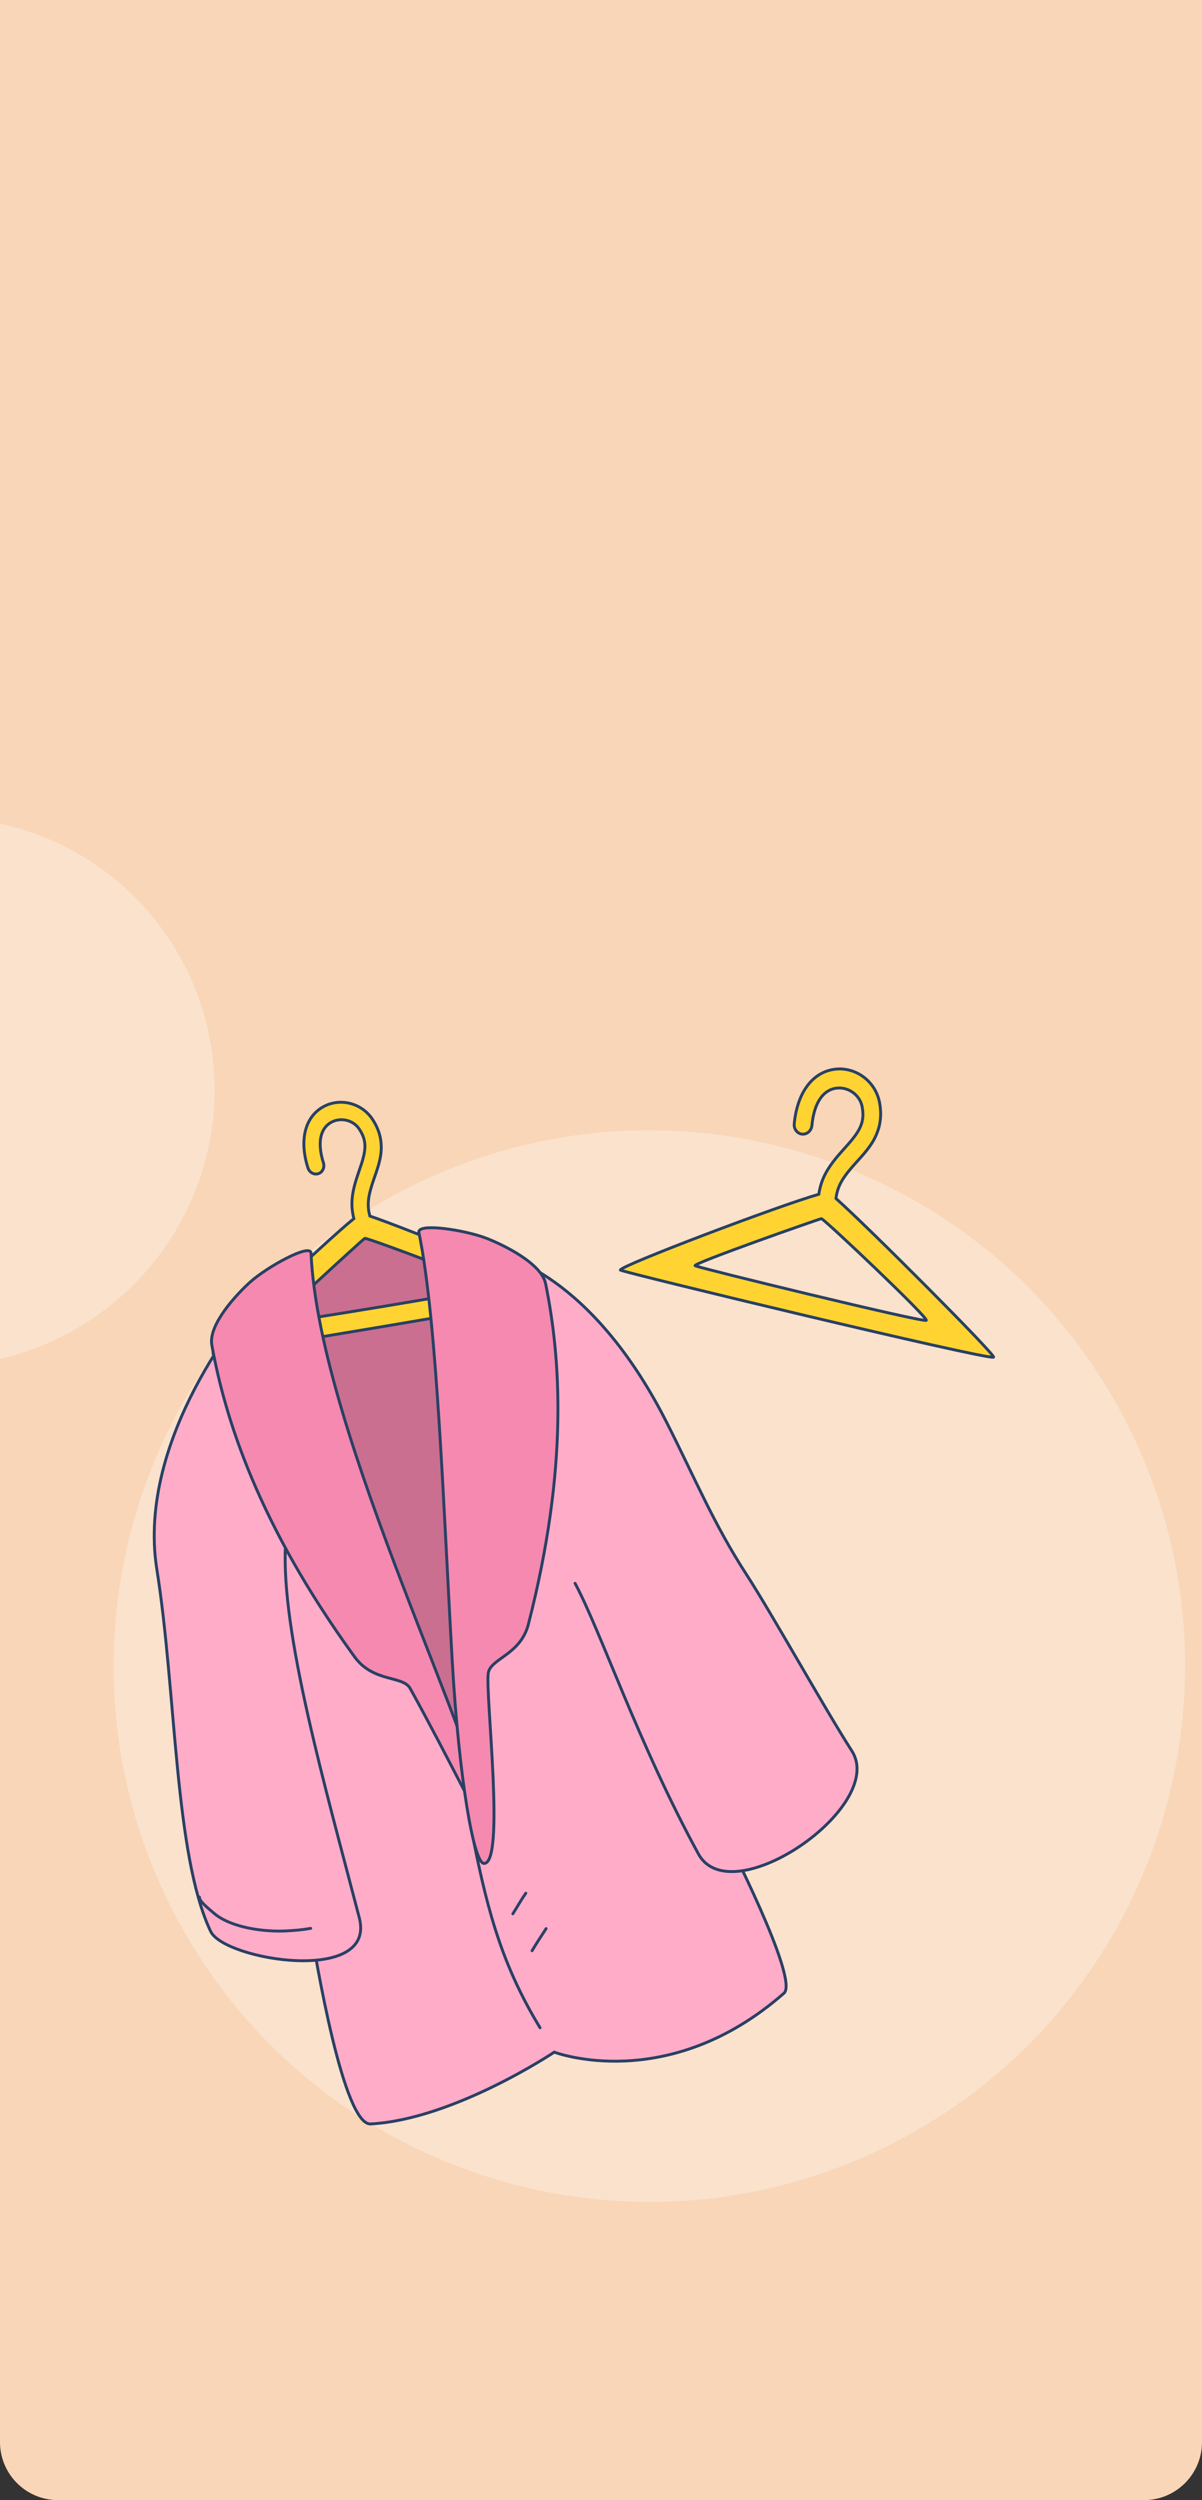 <svg width="414" height="861" viewBox="0 0 414 861" fill="none" xmlns="http://www.w3.org/2000/svg">
<rect x="0" y="0" width="414" height="861" fill="#333333" stroke="none"/>
<g clip-path="url(#clip0_1130_1241)">
<path d="M0 0H414V841C414 852.046 405.046 861 394 861H20C8.954 861 0 852.046 0 841V0Z" fill="#F8D6B7"/>
<path d="M62.157 329.809C36.876 284.232 -20.875 267.95 -66.836 293.443C-112.796 318.935 -129.56 376.548 -104.279 422.126C-78.999 467.704 -21.248 483.985 24.712 458.493C70.673 433 87.437 375.387 62.157 329.809Z" fill="white" fill-opacity="0.3"/>
<path d="M385.008 484.281C335.582 395.171 223.277 363.001 134.167 412.428C45.058 461.853 12.888 574.159 62.315 663.269C111.74 752.378 224.046 784.548 313.155 735.122C402.265 685.696 434.434 573.39 385.008 484.281Z" fill="white" fill-opacity="0.3"/>
<path d="M270.022 686.42C275.395 681.706 249.506 631.522 249.506 631.522C249.506 631.522 253.458 634.163 259.103 629.463C239.224 569.314 235.65 508.564 202.649 454.944C188.934 432.654 156.292 425.966 123.618 430.872C90.946 435.78 70.706 467.657 70.546 481.785C69.751 551.629 81.391 596.645 95.567 656.067C97.44 663.92 103.568 642.731 106.86 662.964C108.826 675.047 118.298 731.968 127.671 731.449C156.314 729.873 190.903 706.726 190.903 706.726C190.903 706.726 229.951 721.578 270.022 686.42Z" fill="#FFACC9" stroke="#294064" stroke-miterlimit="10" stroke-linecap="round"/>
<path d="M155.662 428.238C154.681 424.577 144.287 424.875 141.409 424.86C137.741 424.84 134.295 425.995 130.666 426.163C121.074 426.605 109.71 426.222 106.091 437.922C102.113 450.779 104.717 465.566 106.997 478.859C110.643 500.121 116.034 521.485 124.007 541.576C127.033 549.202 131.494 556.135 134.659 563.699C138.673 573.296 144.745 582.53 150.775 590.887C151.829 592.348 155.348 597.985 157.375 597.892C160.68 597.738 158.864 590.913 158.743 589.202C158.101 580.138 158.363 571.438 157.298 562.357C156.21 553.05 157.359 546.444 157.188 537.41C156.739 513.534 156.018 489.781 156.105 465.925C156.149 454.803 154.099 444.235 152.515 433.356C152.183 431.07 147.012 424.482 147.105 426.994" fill="#CA6F8F"/>
<path d="M155.662 428.238C154.68 424.577 144.287 424.875 141.409 424.86C137.741 424.84 134.295 425.995 130.666 426.163C121.074 426.605 109.71 426.222 106.091 437.922C102.113 450.779 104.717 465.566 106.997 478.859C110.643 500.121 116.034 521.485 124.007 541.576C127.033 549.202 131.494 556.135 134.659 563.699C138.673 573.296 144.745 582.53 150.775 590.887C151.829 592.348 155.348 597.985 157.375 597.892C160.68 597.738 158.864 590.913 158.743 589.202C158.101 580.138 158.363 571.438 157.298 562.357C156.21 553.05 157.359 546.444 157.188 537.41C156.739 513.534 156.018 489.781 156.105 465.925C156.149 454.803 154.099 444.235 152.515 433.356C152.183 431.07 147.012 424.482 147.105 426.994" stroke="#2E4166" stroke-miterlimit="10" stroke-linecap="round"/>
<path d="M113.805 380.11C113.052 380.333 112.322 380.64 111.616 381.009C105.287 384.304 102.896 392.19 106.051 402.184C106.552 403.773 108.163 404.668 109.641 404.191C111.113 403.715 111.897 402.049 111.396 400.459C109.085 393.139 110.52 388.351 114.222 386.423C117.501 384.716 121.741 385.777 123.751 388.849C126.26 392.681 126.223 395.694 124.281 401.459C124.173 401.78 123.599 403.464 123.53 403.672C121.2 410.39 120.58 414.49 121.882 419.676C111.75 427.802 72.828 464.975 73.38 466.201C73.608 466.709 191.256 447.283 192.891 445.62C193.622 444.874 140.204 423.106 127.398 418.785C126.315 414.879 126.773 411.811 128.815 405.927C128.885 405.723 129.481 404.028 129.596 403.687C130.741 400.286 131.291 397.887 131.317 395.278C131.352 391.912 130.417 388.702 128.342 385.53C125.103 380.574 119.074 378.551 113.805 380.11ZM125.643 426.46C126.745 426.278 169.637 442.371 168.732 443.189C167.479 444.324 96.425 455.859 94.644 455.736C93.307 455.65 125.392 426.502 125.643 426.46Z" fill="#FFD432" stroke="#294064" stroke-miterlimit="10" stroke-linecap="round"/>
<path d="M161.81 627.297C167.251 655.434 171.981 675.238 186.002 698.325" stroke="#294064" stroke-miterlimit="10" stroke-linecap="round"/>
<path d="M198.067 545.267C206.95 561.814 219.82 600.471 240.556 638.469C251.82 659.121 305.626 622.008 293.386 602.961C284.158 588.599 265.876 555.773 257.172 542.339C245.84 524.861 239.443 509.247 229.6 489.813C203.242 437.787 171.929 432.117 171.929 432.117" fill="#FFACC9"/>
<path d="M198.067 545.267C206.95 561.814 219.82 600.471 240.556 638.469C251.82 659.121 305.626 622.008 293.386 602.961C284.158 588.599 265.876 555.773 257.172 542.339C245.84 524.861 239.443 509.247 229.6 489.813C203.242 437.787 171.929 432.117 171.929 432.117" stroke="#294064" stroke-miterlimit="10" stroke-linecap="round"/>
<path d="M85.779 449.895C85.779 449.895 46.764 494.817 54.02 540.44C60.74 582.693 60.053 638.898 72.567 665.159C77.263 675.017 129.786 683.67 123.744 660.432C111.941 615.034 96.686 561.989 98.338 532.033" fill="#FFACC9"/>
<path d="M85.779 449.895C85.779 449.895 46.764 494.817 54.02 540.44C60.74 582.693 60.053 638.898 72.567 665.159C77.263 675.017 129.786 683.67 123.744 660.432C111.941 615.034 96.686 561.989 98.338 532.033" stroke="#294064" stroke-miterlimit="10" stroke-linecap="round"/>
<path d="M107.126 431.574C106.967 428.01 91.878 436.348 86.135 441.543C81.341 445.877 71.688 456.25 72.964 463.263C77.575 488.604 88.857 524.736 122.111 570.566C128.601 579.512 138.758 576.929 141.275 581.472C154.575 605.484 166.668 630.901 166.878 628.452C168.648 607.737 109.931 494.831 107.126 431.574Z" fill="#F689AF" stroke="#294064" stroke-miterlimit="10" stroke-linecap="round"/>
<path d="M144.284 424.486C143.552 420.983 160.278 423.613 167.569 426.452C173.654 428.827 186.515 435.123 187.932 442.117C193.054 467.365 195.961 505.01 181.984 559.377C179.253 569.988 168.857 571.137 168.162 576.241C167.14 583.738 174.097 642.001 166.678 641.727C163.06 641.596 158.07 611.658 155.807 572.784C152.798 521.05 150.649 455.169 144.284 424.486Z" fill="#F689AF" stroke="#294064" stroke-miterlimit="10" stroke-linecap="round"/>
<path d="M176.633 659.086C178.156 656.703 179.475 654.3 181.104 651.983" stroke="#2E4166" stroke-miterlimit="10" stroke-linecap="round"/>
<path d="M183.247 671.802C184.792 669.22 186.44 666.697 188.091 664.18" stroke="#2E4166" stroke-miterlimit="10" stroke-linecap="round"/>
<path d="M68.703 653.315C68.493 654.759 72.465 657.787 73.405 658.635C79.309 663.946 91.13 665.365 98.597 664.97C101.738 664.803 104.114 664.61 107.01 664.091" stroke="#2E4166" stroke-miterlimit="10" stroke-linecap="round"/>
<path d="M290.684 368.199C289.835 368.103 288.973 368.101 288.107 368.172C280.367 368.793 274.628 375.685 273.554 387.042C273.384 388.847 274.62 390.427 276.303 390.574C277.981 390.721 279.473 389.384 279.645 387.577C280.43 379.259 283.898 375.068 288.426 374.704C292.437 374.383 296.238 377.244 296.951 381.175C297.841 386.079 296.528 389.084 292.138 394.041C291.894 394.317 290.605 395.762 290.447 395.941C285.264 401.688 282.905 405.535 282.012 411.287C268.411 415.139 213.637 435.908 213.67 437.372C213.684 437.978 339.859 468.365 342.203 467.391C343.252 466.953 298.926 422.49 287.92 412.731C288.489 408.357 290.249 405.475 294.79 400.441C294.946 400.267 296.262 398.82 296.522 398.526C299.11 395.602 300.679 393.431 301.811 390.826C303.273 387.466 303.696 383.853 302.96 379.793C301.813 373.452 296.626 368.869 290.684 368.199ZM282.908 419.682C284.089 419.966 320.268 454.279 319.013 454.714C317.277 455.322 241.156 436.77 239.423 435.892C238.119 435.24 282.638 419.617 282.908 419.682Z" fill="#FFD432" stroke="#294064" stroke-miterlimit="10" stroke-linecap="round"/>
</g>
<defs>
<clipPath id="clip0_1130_1241">
<path d="M0 0H414V841C414 852.046 405.046 861 394 861H20C8.954 861 0 852.046 0 841V0Z" fill="white"/>
</clipPath>
</defs>
</svg>
